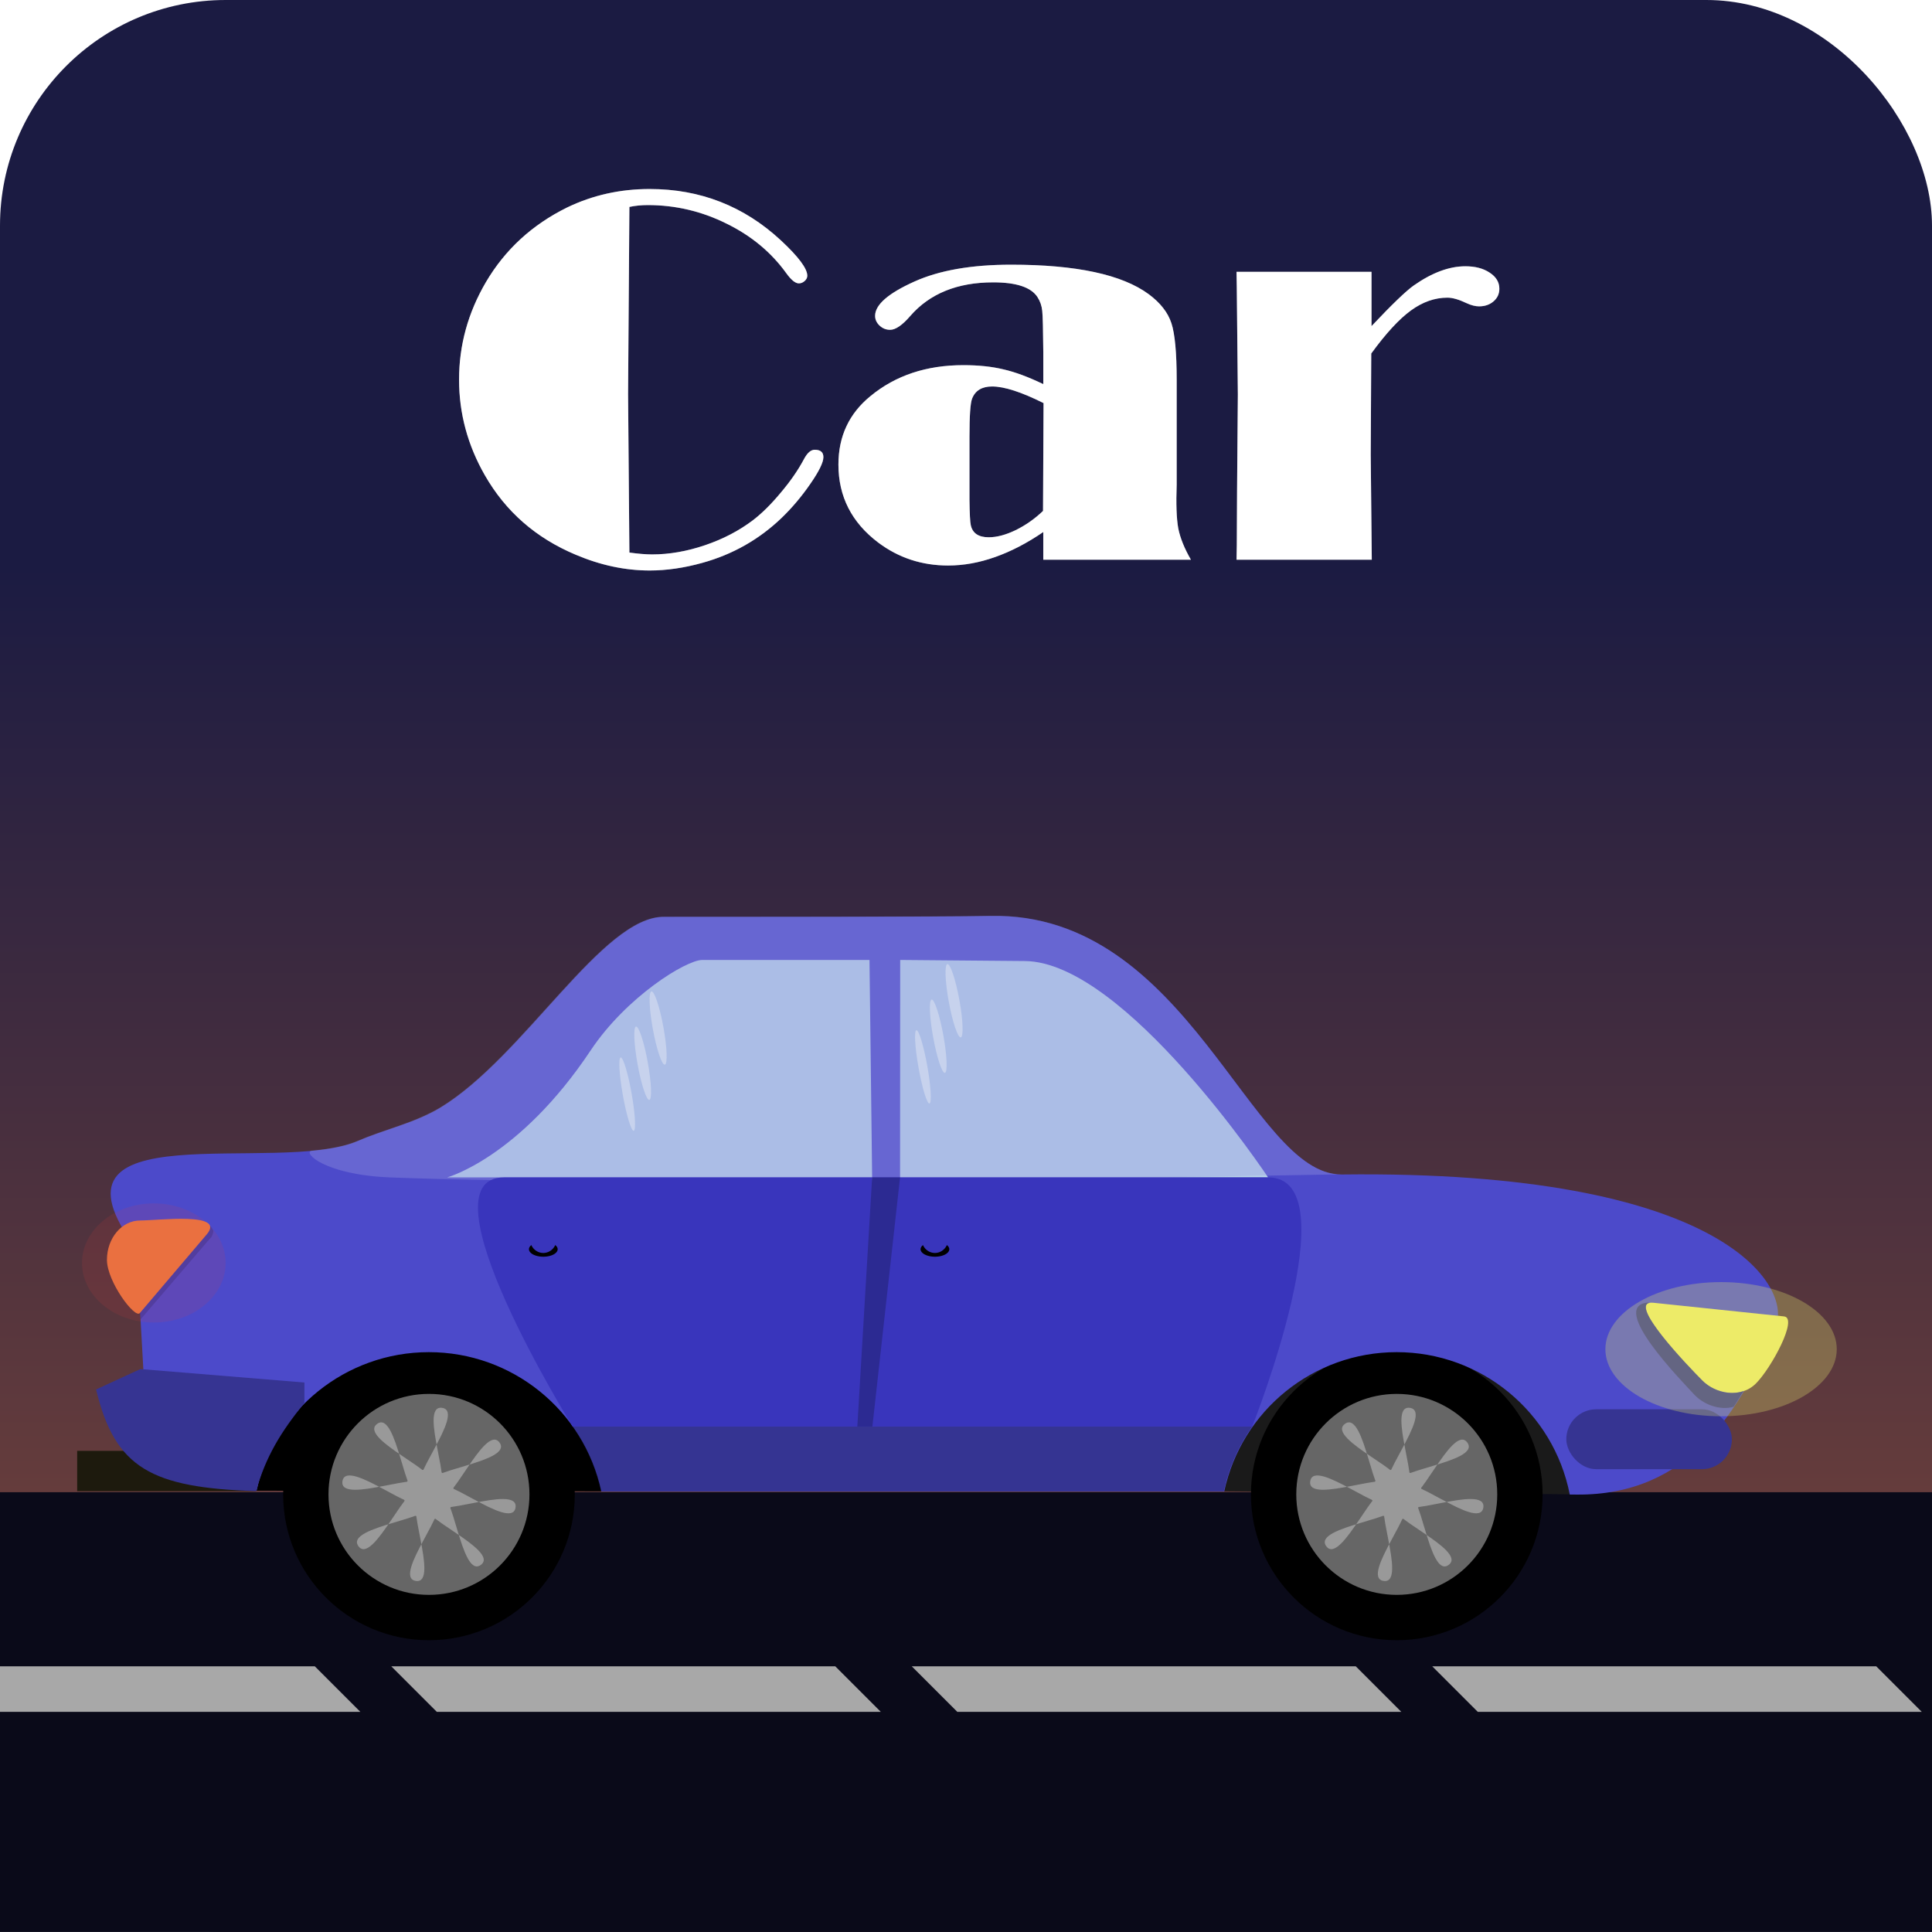 <?xml version="1.0" encoding="UTF-8" standalone="no"?>
<!-- Created with Inkscape (http://www.inkscape.org/) -->

<svg
   width="120"
   height="120"
   viewBox="0 0 120 120"
   version="1.1"
   id="svg1"
   inkscape:version="1.4.2 (f4327f4, 2025-05-13)"
   sodipodi:docname="22_car.svg"
   xmlns:inkscape="http://www.inkscape.org/namespaces/inkscape"
   xmlns:sodipodi="http://sodipodi.sourceforge.net/DTD/sodipodi-0.dtd"
   xmlns:xlink="http://www.w3.org/1999/xlink"
   xmlns="http://www.w3.org/2000/svg"
   xmlns:svg="http://www.w3.org/2000/svg">
  <sodipodi:namedview
     id="namedview1"
     pagecolor="#ffffff"
     bordercolor="#000000"
     borderopacity="0.25"
     inkscape:showpageshadow="2"
     inkscape:pageopacity="0.0"
     inkscape:pagecheckerboard="0"
     inkscape:deskcolor="#d1d1d1"
     inkscape:document-units="px"
     showguides="true"
     inkscape:zoom="8"
     inkscape:cx="58.1875"
     inkscape:cy="84.3125"
     inkscape:window-width="1920"
     inkscape:window-height="1009"
     inkscape:window-x="1672"
     inkscape:window-y="-8"
     inkscape:window-maximized="1"
     inkscape:current-layer="g19" />
  <defs
     id="defs1">
    <linearGradient
       id="linearGradient22"
       inkscape:collect="always">
      <stop
         style="stop-color:#1b1b42;stop-opacity:1;"
         offset="0"
         id="stop22" />
      <stop
         style="stop-color:#653c3c;stop-opacity:1;"
         offset="1"
         id="stop23" />
    </linearGradient>
    <filter
       inkscape:collect="always"
       style="color-interpolation-filters:sRGB"
       id="filter19"
       x="-0.164"
       y="-0.164"
       width="1.328"
       height="1.328">
      <feGaussianBlur
         inkscape:collect="always"
         stdDeviation="1.251"
         id="feGaussianBlur19" />
    </filter>
    <filter
       inkscape:collect="always"
       style="color-interpolation-filters:sRGB"
       id="filter19-4"
       x="-0.164"
       y="-0.164"
       width="1.328"
       height="1.328">
      <feGaussianBlur
         inkscape:collect="always"
         stdDeviation="1.251"
         id="feGaussianBlur19-4" />
    </filter>
    <linearGradient
       inkscape:collect="always"
       xlink:href="#linearGradient22"
       id="linearGradient23"
       x1="60"
       y1="35.179"
       x2="60"
       y2="92.684"
       gradientUnits="userSpaceOnUse" />
    <filter
       inkscape:collect="always"
       style="color-interpolation-filters:sRGB"
       id="filter24"
       x="-0.236"
       y="-0.643"
       width="1.472"
       height="2.286">
      <feGaussianBlur
         inkscape:collect="always"
         stdDeviation="6.35"
         id="feGaussianBlur24" />
    </filter>
  </defs>
  <g
     inkscape:label="Layer 1"
     inkscape:groupmode="layer"
     id="layer1">
    <rect
       style="opacity:1;fill:url(#linearGradient23);fill-opacity:1;fill-rule:evenodd;stroke-width:0.487;stroke-linecap:round;stroke-linejoin:round"
       id="rect19"
       width="120"
       height="120"
       x="0"
       y="0"
       ry="14.018"
       rx="14.018" />
    <rect
       style="opacity:1;fill:#0a0a19;fill-opacity:1;fill-rule:evenodd;stroke-width:1.106;stroke-linecap:round;stroke-linejoin:round"
       id="rect20"
       width="120"
       height="27.314"
       x="0"
       y="92.684" />
    <rect
       style="opacity:1;fill:#a8a8a8;fill-opacity:1;fill-rule:evenodd;stroke-width:0.549;stroke-linecap:round;stroke-linejoin:round"
       id="rect21"
       width="27.577"
       height="4"
       x="-14.538"
       y="146.389"
       transform="matrix(1,0,0.707,0.707,0,0)" />
    <rect
       style="fill:#a8a8a8;fill-opacity:1;fill-rule:evenodd;stroke-width:0.549;stroke-linecap:round;stroke-linejoin:round"
       id="rect21-6"
       width="27.577"
       height="4"
       x="-46.866"
       y="146.389"
       transform="matrix(1,0,0.707,0.707,0,0)" />
    <rect
       style="fill:#a8a8a8;fill-opacity:1;fill-rule:evenodd;stroke-width:0.549;stroke-linecap:round;stroke-linejoin:round"
       id="rect21-6-2"
       width="27.577"
       height="4"
       x="-79.194"
       y="146.389"
       transform="matrix(1,0,0.707,0.707,0,0)" />
    <path
       id="rect21-6-9"
       style="fill:#a8a8a8;fill-opacity:1;fill-rule:evenodd;stroke-width:0.549;stroke-linecap:round;stroke-linejoin:round"
       d="M -103.514 146.39 L -106.342 150.39 L -83.945 150.39 L -83.945 146.39 L -103.514 146.39 z "
       transform="matrix(1,0,0.707,0.707,0,0)" />
    <g
       id="g19"
       transform="matrix(1.46,0,0,1.46,-20.515,-36.324)"
       style="display:inline">
      <path
         id="circle15"
         style="fill:#1a1a1a;fill-rule:evenodd;stroke-width:0.697;stroke-linecap:round;stroke-linejoin:round"
         d="m 73.451,80.82 a 9.079,9.079 0 0 0 -8.939,7.502 h 1.604 l 14.701,0.129 0.285,0.002 c 0.456,0.003 0.888,-0.027 1.299,-0.086 a 9.079,9.079 0 0 0 -8.949,-7.547 z" />
      <path
         id="circle14"
         style="fill:#000000;fill-rule:evenodd;stroke-width:0.707;stroke-linecap:round;stroke-linejoin:round"
         d="m 32.279,80.768 a 9.285,9.133 0 0 0 -9.104,7.342 c 0.495,0.1 1.078,0.156 1.773,0.186 l 14.668,0.027 h 1.809 a 9.285,9.133 0 0 0 -9.146,-7.555 z" />
      <circle
         style="fill:#000000;fill-rule:evenodd;stroke-width:0.476;stroke-linecap:round;stroke-linejoin:round"
         id="path1"
         cx="32.301"
         cy="88.454"
         r="6.204" />
      <circle
         style="fill:#000000;fill-rule:evenodd;stroke-width:0.476;stroke-linecap:round;stroke-linejoin:round"
         id="path1-7"
         cx="73.473"
         cy="88.454"
         r="6.204" />
      <path
         id="rect2"
         style="fill:#4c4aca;fill-opacity:1;fill-rule:evenodd;stroke-width:0.476;stroke-linecap:round;stroke-linejoin:round"
         d="m 56.193,63.848 c -2.132,0.045 -11.18,0.039 -13.875,0.039 -2.625,-0.039 -5.961,5.955 -9.529,8.117 -1.074,0.651 -2.343,0.912 -3.496,1.412 -3.43,1.488 -13.931,-1.372 -9.43,4.609 l 0.335,5.973 c 0.618,3.363 1.357,4.159 4.768,4.305 0.754,-3.445 3.804,-5.9 7.33,-5.9 3.537,-3.41e-4 6.595,2.469 7.338,5.928 h 26.498 c 0.743,-3.458 3.799,-5.927 7.336,-5.928 3.587,-7.36e-4 6.673,2.537 7.365,6.057 l 0.285,0.002 c 4.813,0.046 6.983,-3.573 8.482,-7.176 0.683,-1.642 -2.136,-6.642 -18.471,-6.441 -3.865,0.047 -6.519,-11.175 -14.936,-10.996 z"
         sodipodi:nodetypes="scsscccccccccssss" />
      <path
         id="rect3"
         style="fill:#1d1a0d;fill-opacity:1;fill-rule:evenodd;stroke-width:0.529;stroke-linecap:round;stroke-linejoin:round"
         d="m 17.334,86.602 v 1.715 h 7.609 a 7.505,7.505 0 0 1 0.596,-1.715 z" />
      <path
         id="rect4"
         style="fill:#bbd8ea;fill-opacity:1;fill-rule:evenodd;stroke-width:0.476;stroke-linecap:round;stroke-linejoin:round"
         d="m 52.347,65.718 5.305,0.046 c 4.26,0.037 10.347,9.205 10.347,9.205 l -15.657,3e-6 z"
         sodipodi:nodetypes="csccc" />
      <path
         id="path5"
         style="fill:#bbd8ea;fill-opacity:1;fill-rule:evenodd;stroke-width:0.506;stroke-linecap:round;stroke-linejoin:round"
         d="m 51.042,65.718 h -7.115 c -0.681,0 -3.223,1.559 -4.749,3.85 -3.048,4.574 -6.106,5.401 -6.106,5.401 h 18.082 z"
         sodipodi:nodetypes="cssccc" />
      <path
         id="path7"
         style="opacity:1;fill:#363492;fill-opacity:1;fill-rule:evenodd;stroke-width:0.543;stroke-linecap:round;stroke-linejoin:round"
         d="m 20.022,83.122 -1.883,0.868 c 0.803,3.363 2.372,4.181 6.804,4.326 0.414,-1.458 1.043,-2.506 2.059,-3.752 v -0.869 z"
         sodipodi:nodetypes="cccccc" />
      <path
         id="path18"
         style="opacity:0.355;fill:#2a2876;fill-opacity:1;fill-rule:evenodd;stroke-width:0.476;stroke-linecap:round;stroke-linejoin:round"
         d="m 22.76,77.332 -2.756,3.393 0.026,0.287 2.96,-3.449 c 0.076,-0.039 0.167,-0.284 0.127,-0.357 -0.195,-0.355 -0.322,-0.229 -0.357,0.126 z"
         sodipodi:nodetypes="ccccsc" />
      <path
         id="path8"
         style="opacity:1;fill:#ec7841;fill-opacity:1;fill-rule:evenodd;stroke-width:0.476;stroke-linecap:round;stroke-linejoin:round"
         d="m 22.849,77.39 -2.85,3.351 c -0.211,0.248 -1.398,-1.341 -1.398,-2.265 0,-0.924 0.632,-1.674 1.413,-1.674 0.78,0 3.654,-0.374 2.835,0.588 z"
         sodipodi:nodetypes="sssss" />
      <path
         id="path8-8"
         style="fill:#efeb64;fill-opacity:1;fill-rule:evenodd;stroke-width:0.476;stroke-linecap:round;stroke-linejoin:round"
         d="m 84.39,80.302 5.559,0.581 c 0.613,0.064 -0.543,2.199 -1.196,2.853 -0.654,0.654 -1.723,0.432 -2.275,-0.12 -0.552,-0.552 -3.345,-3.446 -2.088,-3.314 z"
         sodipodi:nodetypes="sssss" />
      <path
         id="path8-8-7"
         style="opacity:0.561;fill:#1a1855;fill-opacity:1;fill-rule:evenodd;stroke-width:0.498;stroke-linecap:round;stroke-linejoin:round"
         d="m 84.124,80.297 c -1.621,0.187 1.457,3.312 1.992,3.898 0.399,0.437 1.1,0.699 1.686,0.533 0.099,-0.132 0.331,-0.537 0.425,-0.674 -0.615,0.223 -1.32,-0.011 -1.748,-0.439 -0.524,-0.524 -3.074,-3.165 -2.246,-3.312 h -0.006 c -0.02,-0.002 -0.037,-0.005 -0.055,-0.006 -0.017,-6.43e-4 -0.033,-8.61e-4 -0.049,0 z"
         sodipodi:nodetypes="csccsccccc" />
      <path
         id="rect9"
         style="opacity:0.386;fill:#111039;fill-opacity:1;fill-rule:evenodd;stroke-width:0.476;stroke-linecap:round;stroke-linejoin:round"
         d="m 38.41,85.568 c 0.571,0.808 0.989,1.738 1.207,2.754 h 26.498 c 0.218,-1.016 0.636,-1.946 1.207,-2.754 z" />
      <path
         id="rect10"
         style="opacity:0.386;fill:#9291df;fill-opacity:1;fill-rule:evenodd;stroke-width:0.476;stroke-linecap:round;stroke-linejoin:round"
         d="m 56.178,63.84 c -2.132,0.045 -11.18,0.039 -13.875,0.039 -2.625,-0.039 -5.961,5.955 -9.529,8.117 -0.162,0.098 -0.354,0.199 -0.57,0.301 -0.234,0.111 -0.473,0.212 -0.717,0.305 -0.457,0.173 -0.925,0.324 -1.387,0.488 -0.278,0.099 -0.553,0.202 -0.822,0.318 -0.521,0.226 -1.203,0.352 -1.973,0.424 -0.375,0.08 0.544,1.024 3.332,1.137 10.976,0.442 40.873,-0.134 40.477,-0.133 -3.865,0.047 -6.519,-11.175 -14.936,-10.996 z"
         sodipodi:nodetypes="scscssscscs" />
      <path
         id="rect11"
         style="opacity:1;fill:#3935bc;fill-rule:evenodd;stroke-width:0.487;stroke-linecap:round;stroke-linejoin:round"
         d="m 51.154,74.969 c 0,0 11.556,-10e-7 16.846,-4e-6 3.54,-2e-6 -0.677,10.599 -0.677,10.599 l -16.169,10e-7 z"
         sodipodi:nodetypes="csccc" />
      <path
         id="rect11-8"
         style="fill:#3935bc;fill-rule:evenodd;stroke-width:0.487;stroke-linecap:round;stroke-linejoin:round"
         d="m 35.496,74.969 c 5.683,-2e-6 15.657,0 15.657,0 V 85.568 l -12.743,-10e-7 c 0,0 -6.578,-10.599 -2.914,-10.599 z"
         sodipodi:nodetypes="scccs" />
      <path
         id="rect12"
         style="opacity:1;fill:#2c2a92;fill-rule:evenodd;stroke-width:0.291;stroke-linecap:round;stroke-linejoin:round"
         d="m 51.154,74.969 1.188,-10e-7 -1.177,10.599 h -0.641 z"
         sodipodi:nodetypes="ccccc" />
      <path
         id="path13"
         style="opacity:1;fill:#000000;fill-opacity:1;fill-rule:evenodd;stroke-width:0.139;stroke-linecap:round;stroke-linejoin:round"
         d="m 53.319,77.847 a 0.611,0.32 0 0 0 -0.104,0.177 0.611,0.32 0 0 0 0.611,0.319 0.611,0.32 0 0 0 0.611,-0.319 0.611,0.32 0 0 0 -0.104,-0.177 0.56,0.576 0 0 1 -0.508,0.336 0.56,0.576 0 0 1 -0.508,-0.336 z" />
      <path
         id="path13-5"
         style="fill:#000000;fill-opacity:1;fill-rule:evenodd;stroke-width:0.139;stroke-linecap:round;stroke-linejoin:round"
         d="m 36.658,77.847 a 0.611,0.32 0 0 0 -0.104,0.177 0.611,0.32 0 0 0 0.611,0.319 0.611,0.32 0 0 0 0.611,-0.319 0.611,0.32 0 0 0 -0.104,-0.177 0.56,0.576 0 0 1 -0.508,0.336 0.56,0.576 0 0 1 -0.508,-0.336 z" />
      <circle
         style="fill:#666666;fill-rule:evenodd;stroke-width:0.328;stroke-linecap:round;stroke-linejoin:round"
         id="circle16"
         cx="32.301"
         cy="88.454"
         r="4.275" />
      <circle
         style="fill:#666666;fill-rule:evenodd;stroke-width:0.328;stroke-linecap:round;stroke-linejoin:round"
         id="circle16-3"
         cx="73.473"
         cy="88.454"
         r="4.275" />
      <path
         sodipodi:type="star"
         style="opacity:1;fill:#999999;fill-opacity:1;fill-rule:evenodd;stroke-width:0.476;stroke-linecap:round;stroke-linejoin:round"
         id="path16"
         inkscape:flatsided="false"
         sodipodi:sides="8"
         sodipodi:cx="20.96875"
         sodipodi:cy="90.96875"
         sodipodi:r1="3.7243774"
         sodipodi:r2="0.52141285"
         sodipodi:arg1="0.93652513"
         sodipodi:arg2="1.3292242"
         inkscape:rounded="-0.33"
         inkscape:randomized="0"
         d="m 23.176,93.969 c 0.864,-0.635 -3.123,-2.237 -2.082,-2.494 1.041,-0.256 -1.745,3.014 -0.685,3.176 1.06,0.161 -0.627,-3.79 0.291,-3.236 0.917,0.555 -3.366,0.897 -2.73,1.761 0.635,0.864 2.237,-3.123 2.494,-2.082 0.256,1.041 -3.014,-1.745 -3.176,-0.685 -0.161,1.06 3.79,-0.627 3.236,0.291 -0.555,0.917 -0.897,-3.366 -1.761,-2.73 -0.864,0.635 3.123,2.237 2.082,2.494 -1.041,0.256 1.745,-3.014 0.685,-3.176 -1.06,-0.161 0.627,3.79 -0.291,3.236 -0.917,-0.555 3.366,-0.897 2.73,-1.761 -0.635,-0.864 -2.237,3.123 -2.494,2.082 -0.256,-1.041 3.014,1.745 3.176,0.685 0.161,-1.06 -3.79,0.627 -3.236,-0.291 0.555,-0.917 0.897,3.366 1.761,2.73 z"
         inkscape:transform-center-x="0.0068508632"
         inkscape:transform-center-y="-0.34912452"
         transform="translate(11.332,-2.515)" />
      <circle
         style="opacity:1;fill:#999999;fill-opacity:1;fill-rule:evenodd;stroke-width:0.476;stroke-linecap:round;stroke-linejoin:round"
         id="path17"
         cx="32.301"
         cy="88.454"
         r="1.072" />
      <path
         sodipodi:type="star"
         style="fill:#999999;fill-opacity:1;fill-rule:evenodd;stroke-width:0.476;stroke-linecap:round;stroke-linejoin:round"
         id="path16-3"
         inkscape:flatsided="false"
         sodipodi:sides="8"
         sodipodi:cx="20.96875"
         sodipodi:cy="90.96875"
         sodipodi:r1="3.7243774"
         sodipodi:r2="0.52141285"
         sodipodi:arg1="0.93652513"
         sodipodi:arg2="1.3292242"
         inkscape:rounded="-0.33"
         inkscape:randomized="0"
         d="m 23.176,93.969 c 0.864,-0.635 -3.123,-2.237 -2.082,-2.494 1.041,-0.256 -1.745,3.014 -0.685,3.176 1.06,0.161 -0.627,-3.79 0.291,-3.236 0.917,0.555 -3.366,0.897 -2.73,1.761 0.635,0.864 2.237,-3.123 2.494,-2.082 0.256,1.041 -3.014,-1.745 -3.176,-0.685 -0.161,1.06 3.79,-0.627 3.236,0.291 -0.555,0.917 -0.897,-3.366 -1.761,-2.73 -0.864,0.635 3.123,2.237 2.082,2.494 -1.041,0.256 1.745,-3.014 0.685,-3.176 -1.06,-0.161 0.627,3.79 -0.291,3.236 -0.917,-0.555 3.366,-0.897 2.73,-1.761 -0.635,-0.864 -2.237,3.123 -2.494,2.082 -0.256,-1.041 3.014,1.745 3.176,0.685 0.161,-1.06 -3.79,0.627 -3.236,-0.291 0.555,-0.917 0.897,3.366 1.761,2.73 z"
         inkscape:transform-center-x="0.0068508632"
         inkscape:transform-center-y="-0.34912452"
         transform="translate(52.504,-2.515)" />
      <circle
         style="fill:#999999;fill-opacity:1;fill-rule:evenodd;stroke-width:0.476;stroke-linecap:round;stroke-linejoin:round"
         id="path17-8"
         cx="73.473"
         cy="88.454"
         r="1.072" />
      <rect
         style="opacity:1;fill:#363492;fill-opacity:1;fill-rule:evenodd;stroke-width:0.608;stroke-linecap:round;stroke-linejoin:round"
         id="rect18"
         width="7.044"
         height="2.548"
         x="80.686"
         y="84.834"
         ry="1.274" />
      <ellipse
         style="opacity:0.355;fill:#f8f8f8;fill-opacity:1;fill-rule:evenodd;stroke-width:0.459;stroke-linecap:round;stroke-linejoin:round"
         id="path19-6"
         cx="-43.442"
         cy="-109.957"
         rx="0.375"
         ry="1.557"
         transform="matrix(-0.444,0.896,-0.207,-0.978,0,0)" />
      <ellipse
         style="opacity:0.355;fill:#f8f8f8;fill-opacity:1;fill-rule:evenodd;stroke-width:0.456;stroke-linecap:round;stroke-linejoin:round"
         id="path19-8-5"
         cx="-43.215"
         cy="-111.477"
         rx="0.371"
         ry="1.557"
         transform="matrix(-0.429,0.903,-0.205,-0.979,0,0)" />
      <ellipse
         style="opacity:0.355;fill:#f8f8f8;fill-opacity:1;fill-rule:evenodd;stroke-width:0.447;stroke-linecap:round;stroke-linejoin:round"
         id="path19-86-0"
         cx="-47.401"
         cy="-117.866"
         rx="0.355"
         ry="1.556"
         transform="matrix(-0.367,0.93,-0.198,-0.98,0,0)" />
      <ellipse
         style="opacity:0.355;fill:#f8f8f8;fill-opacity:1;fill-rule:evenodd;stroke-width:0.459;stroke-linecap:round;stroke-linejoin:round"
         id="path19-6-1"
         cx="-63.699"
         cy="-127.329"
         rx="0.375"
         ry="1.557"
         transform="matrix(-0.444,0.896,-0.207,-0.978,0,0)" />
      <ellipse
         style="opacity:0.355;fill:#f8f8f8;fill-opacity:1;fill-rule:evenodd;stroke-width:0.456;stroke-linecap:round;stroke-linejoin:round"
         id="path19-8-5-3"
         cx="-63.949"
         cy="-129.427"
         rx="0.371"
         ry="1.557"
         transform="matrix(-0.429,0.903,-0.205,-0.979,0,0)" />
      <ellipse
         style="opacity:0.355;fill:#f8f8f8;fill-opacity:1;fill-rule:evenodd;stroke-width:0.447;stroke-linecap:round;stroke-linejoin:round"
         id="path19-86-0-8"
         cx="-70.496"
         cy="-138.6"
         rx="0.355"
         ry="1.556"
         transform="matrix(-0.367,0.93,-0.198,-0.98,0,0)" />
      <circle
         style="opacity:0.627;mix-blend-mode:normal;fill:#e5e870;fill-opacity:0.74;fill-rule:evenodd;stroke-width:0.476;stroke-linecap:round;stroke-linejoin:round;filter:url(#filter19)"
         id="path19"
         cx="87.018"
         cy="81.627"
         r="9.148"
         transform="matrix(0.538,0,0,0.312,40.454,56.809)" />
      <circle
         style="opacity:0.406;mix-blend-mode:normal;fill:#e03a3a;fill-opacity:0.74;fill-rule:evenodd;stroke-width:0.476;stroke-linecap:round;stroke-linejoin:round;filter:url(#filter19-4)"
         id="path19-66"
         cx="87.018"
         cy="81.627"
         r="9.148"
         transform="matrix(0.334,0,0,0.277,-8.469,55.998)" />
    </g>
    <path
       d="m 39.093,12.854 -0.082,11.61 0.082,9.857 q 0.851,0.115 1.408,0.115 1.605,0 3.291,-0.573 1.687,-0.573 2.98,-1.556 0.835,-0.639 1.719,-1.703 0.901,-1.064 1.441,-2.08 0.311,-0.589 0.671,-0.589 0.54,0 0.54,0.458 0,0.491 -0.819,1.67 -0.802,1.163 -1.768,2.096 -2.096,2.014 -4.929,2.8 -1.703,0.475 -3.275,0.475 -2.292,0 -4.601,-0.982 -3.701,-1.556 -5.633,-4.929 -1.605,-2.8 -1.605,-5.944 0,-3.209 1.67,-6.059 1.785,-3.029 5.043,-4.634 2.374,-1.146 5.125,-1.146 4.716,0 8.155,3.193 1.637,1.523 1.637,2.194 0,0.18 -0.164,0.327 -0.164,0.147 -0.36,0.147 -0.327,0 -0.786,-0.639 -1.408,-1.949 -3.717,-3.078 -2.309,-1.146 -4.88,-1.146 -0.606,0 -1.146,0.115 z m 25.708,11.004 v -1.998 q -0.016,-2.08 -0.066,-2.554 -0.049,-0.475 -0.295,-0.851 -0.589,-0.917 -2.751,-0.917 -3.34,0 -5.158,2.096 -0.737,0.851 -1.244,0.851 -0.377,0 -0.655,-0.262 -0.278,-0.262 -0.278,-0.606 0,-1.032 2.44,-2.129 2.325,-1.048 6.009,-1.048 6.059,0 8.548,1.834 1.081,0.802 1.408,1.801 0.327,0.999 0.327,3.521 v 6.501 q -0.066,1.801 0.098,2.718 0.18,0.901 0.786,1.949 h -9.17 v -1.719 q -1.506,1.032 -2.997,1.556 -1.474,0.524 -2.915,0.524 -2.44,0 -4.339,-1.425 -2.473,-1.867 -2.473,-4.847 0,-2.636 1.998,-4.257 2.325,-1.916 5.764,-1.916 1.408,0 2.489,0.262 1.081,0.246 2.473,0.917 z m 0.016,1.179 q -2.063,-1.032 -3.193,-1.032 -0.95,0 -1.244,0.753 -0.164,0.409 -0.164,2.374 V 31.046 q 0.016,1.294 0.082,1.572 0.164,0.753 1.113,0.753 0.753,0 1.67,-0.442 0.933,-0.458 1.703,-1.195 z m 20.354,-3.078 -0.033,6.288 0.066,6.517 h -8.4 l 0.016,-0.901 0.016,-3.34 0.049,-6.009 -0.066,-6.681 -0.016,-0.95 h 8.384 v 3.373 q 1.883,-1.998 2.62,-2.522 1.703,-1.195 3.209,-1.195 0.917,0 1.506,0.393 0.606,0.393 0.606,0.999 0,0.475 -0.36,0.786 -0.36,0.311 -0.901,0.311 -0.344,0 -0.77,-0.196 -0.72,-0.344 -1.195,-0.344 -1.179,0 -2.276,0.802 -1.097,0.802 -2.456,2.669 z"
       id="text23"
       style="font-size:33.535px;line-height:24.622px;font-family:Broadway;-inkscape-font-specification:Broadway;text-align:center;text-anchor:middle;fill:#ffffff;fill-rule:evenodd;stroke-width:0.912;stroke-linecap:round;stroke-linejoin:round"
       aria-label="Car" />
    <path
       d="m 39.093,12.854 -0.082,11.61 0.082,9.857 q 0.851,0.115 1.408,0.115 1.605,0 3.291,-0.573 1.687,-0.573 2.98,-1.556 0.835,-0.639 1.719,-1.703 0.901,-1.064 1.441,-2.08 0.311,-0.589 0.671,-0.589 0.54,0 0.54,0.458 0,0.491 -0.819,1.67 -0.802,1.163 -1.768,2.096 -2.096,2.014 -4.929,2.8 -1.703,0.475 -3.275,0.475 -2.292,0 -4.601,-0.982 -3.701,-1.556 -5.633,-4.929 -1.605,-2.8 -1.605,-5.944 0,-3.209 1.67,-6.059 1.785,-3.029 5.043,-4.634 2.374,-1.146 5.125,-1.146 4.716,0 8.155,3.193 1.637,1.523 1.637,2.194 0,0.18 -0.164,0.327 -0.164,0.147 -0.36,0.147 -0.327,0 -0.786,-0.639 -1.408,-1.949 -3.717,-3.078 -2.309,-1.146 -4.88,-1.146 -0.606,0 -1.146,0.115 z m 25.708,11.004 v -1.998 q -0.016,-2.08 -0.066,-2.554 -0.049,-0.475 -0.295,-0.851 -0.589,-0.917 -2.751,-0.917 -3.34,0 -5.158,2.096 -0.737,0.851 -1.244,0.851 -0.377,0 -0.655,-0.262 -0.278,-0.262 -0.278,-0.606 0,-1.032 2.44,-2.129 2.325,-1.048 6.009,-1.048 6.059,0 8.548,1.834 1.081,0.802 1.408,1.801 0.327,0.999 0.327,3.521 v 6.501 q -0.066,1.801 0.098,2.718 0.18,0.901 0.786,1.949 h -9.17 v -1.719 q -1.506,1.032 -2.997,1.556 -1.474,0.524 -2.915,0.524 -2.44,0 -4.339,-1.425 -2.473,-1.867 -2.473,-4.847 0,-2.636 1.998,-4.257 2.325,-1.916 5.764,-1.916 1.408,0 2.489,0.262 1.081,0.246 2.473,0.917 z m 0.016,1.179 q -2.063,-1.032 -3.193,-1.032 -0.95,0 -1.244,0.753 -0.164,0.409 -0.164,2.374 V 31.046 q 0.016,1.294 0.082,1.572 0.164,0.753 1.113,0.753 0.753,0 1.67,-0.442 0.933,-0.458 1.703,-1.195 z m 20.354,-3.078 -0.033,6.288 0.066,6.517 h -8.4 l 0.016,-0.901 0.016,-3.34 0.049,-6.009 -0.066,-6.681 -0.016,-0.95 h 8.384 v 3.373 q 1.883,-1.998 2.62,-2.522 1.703,-1.195 3.209,-1.195 0.917,0 1.506,0.393 0.606,0.393 0.606,0.999 0,0.475 -0.36,0.786 -0.36,0.311 -0.901,0.311 -0.344,0 -0.77,-0.196 -0.72,-0.344 -1.195,-0.344 -1.179,0 -2.276,0.802 -1.097,0.802 -2.456,2.669 z"
       id="text24"
       style="font-size:33.535px;line-height:24.622px;font-family:Broadway;-inkscape-font-specification:Broadway;text-align:center;text-anchor:middle;opacity:0.596;fill:#ffffff;fill-rule:evenodd;stroke-width:0.912;stroke-linecap:round;stroke-linejoin:round;filter:url(#filter24)"
       aria-label="Car" />
  </g>
</svg>
